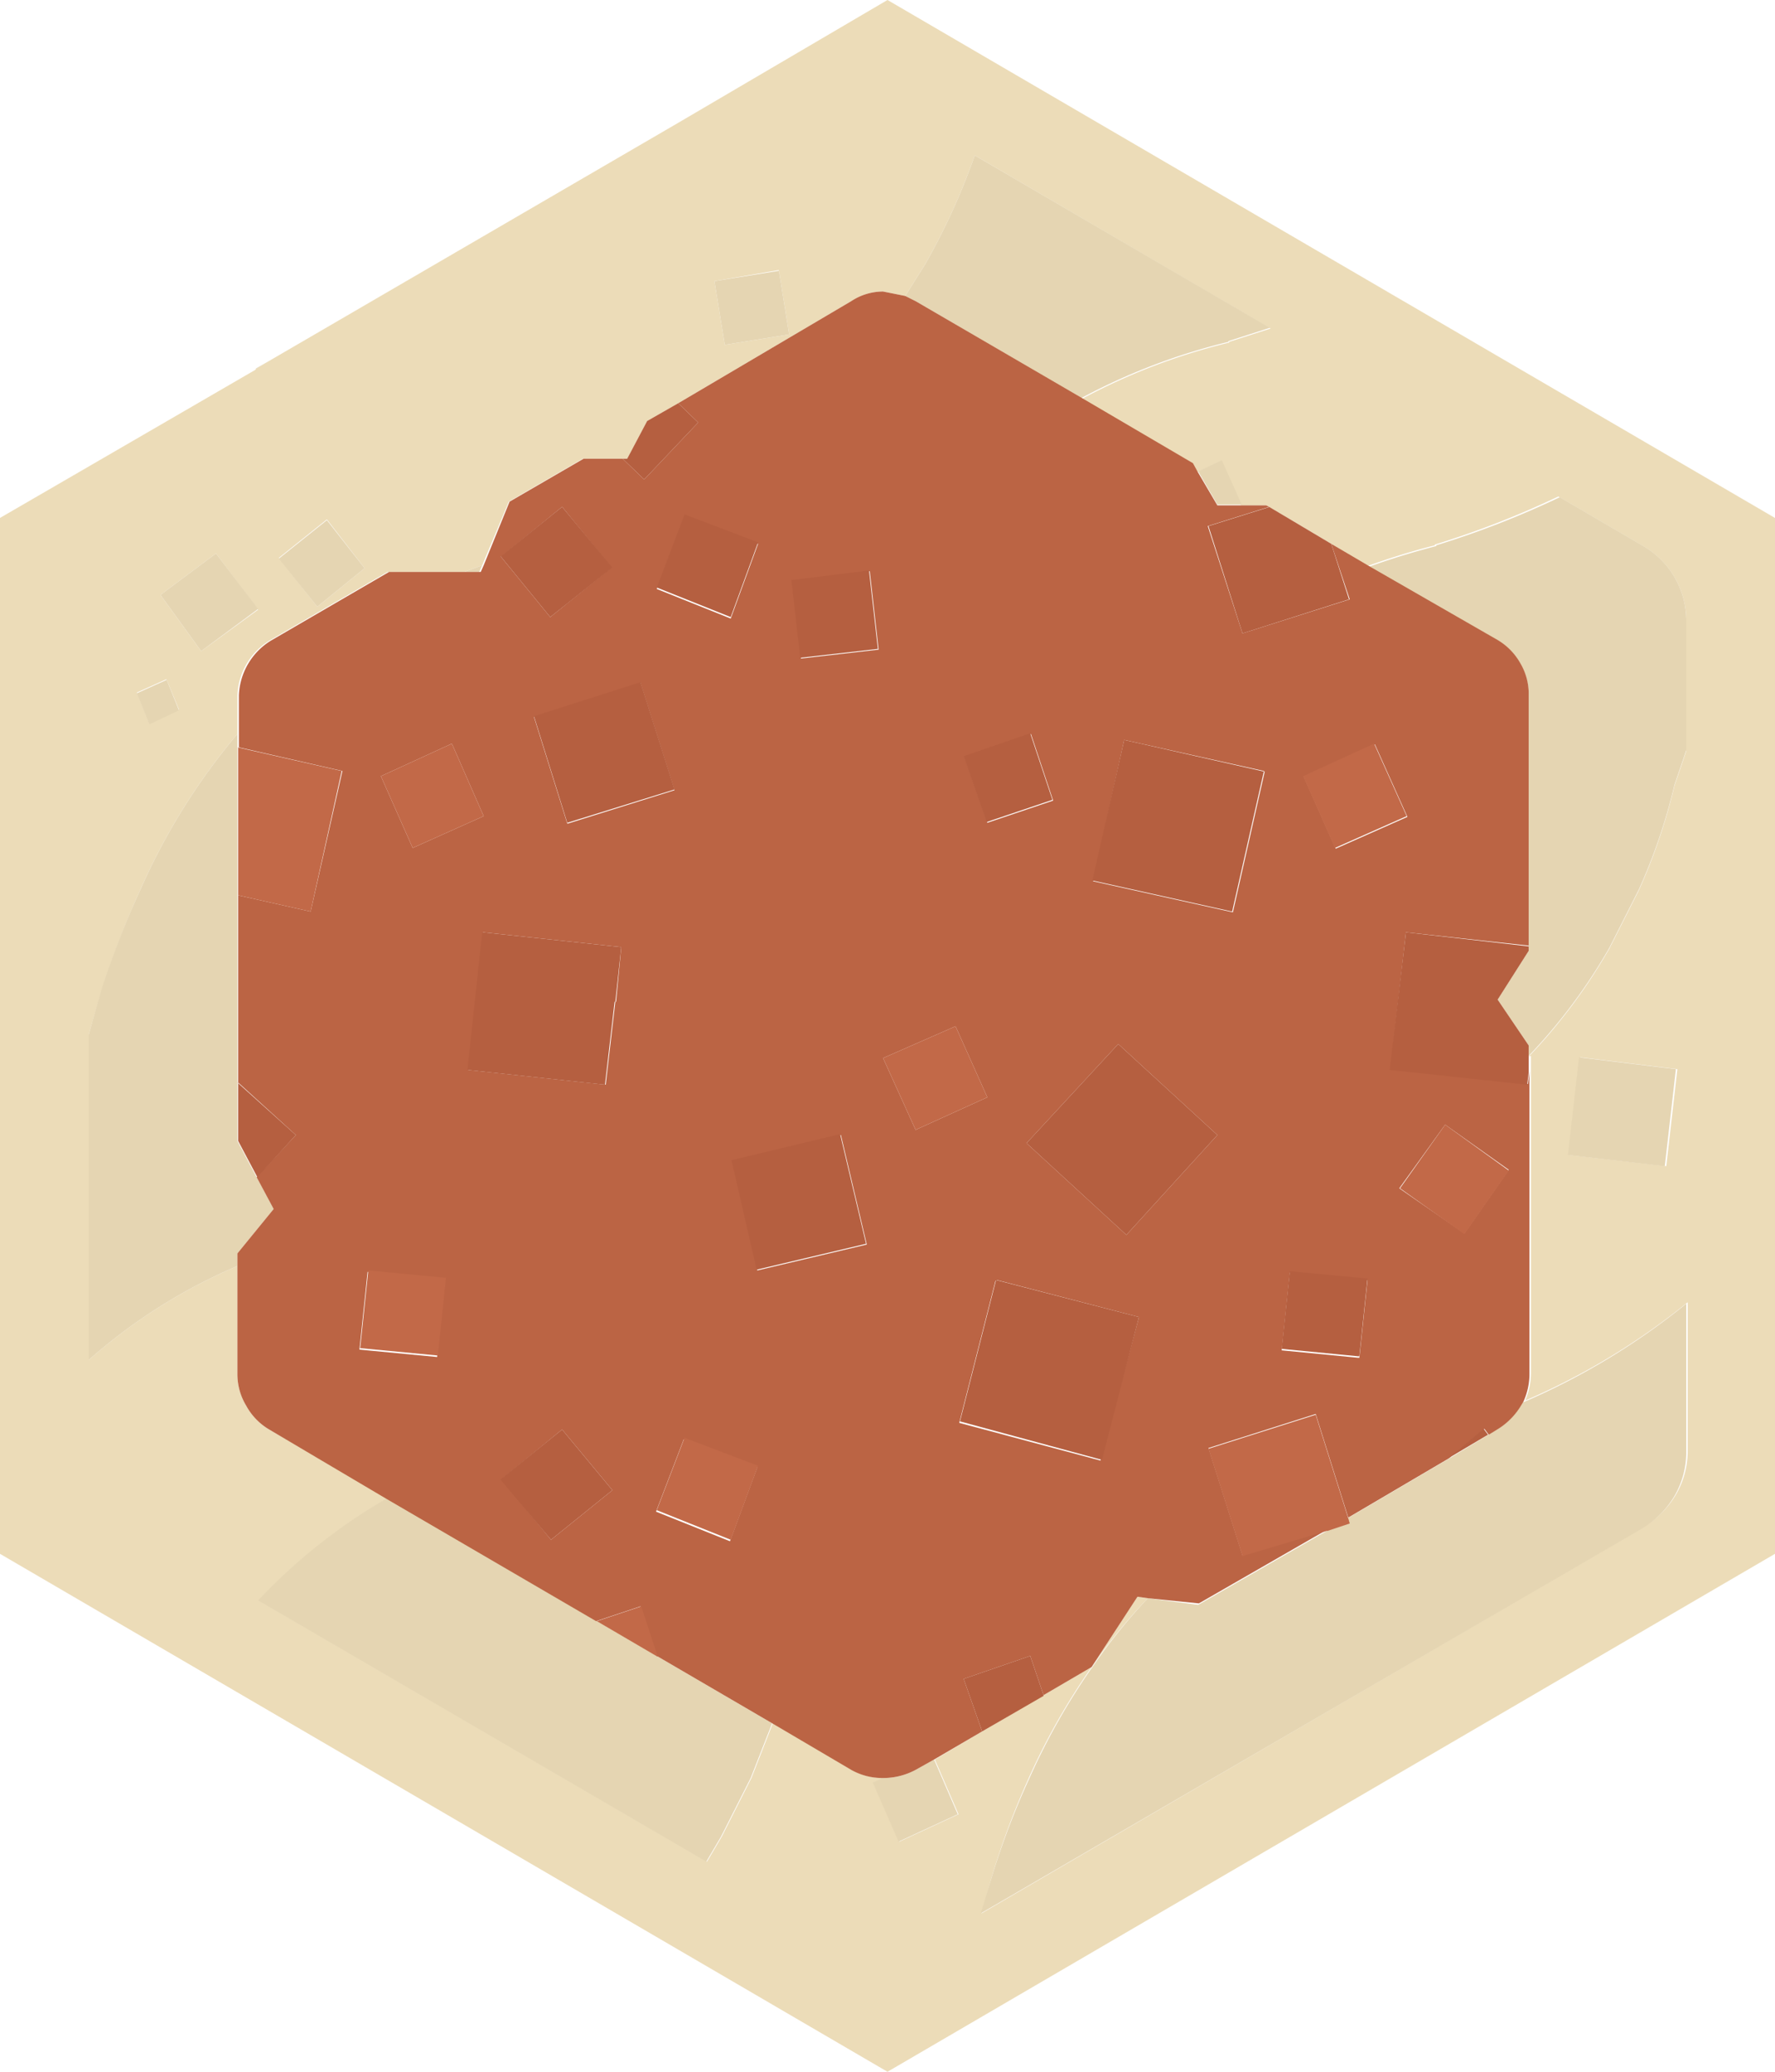 <svg xmlns="http://www.w3.org/2000/svg" viewBox="0 0 120 140"><defs><style>.cls-1{fill:#ecdcb8;}.cls-2{fill:#e5d5b2;}.cls-3{fill:#bb6444;}.cls-4{fill:#b55f40;}.cls-5{fill:#c26948;}.cls-6{fill:#e0d1af;}</style></defs><title>Asset 47</title><g id="Layer_2" data-name="Layer 2"><g id="Layer_1-2" data-name="Layer 1"><path class="cls-1" d="M17.3,24.9h.05l1-.6,27.5-16h0L60,0l60,35v70L60,140,0,105V35L17.25,25l.05-.05m86.05,46.45a37.63,37.63,0,0,0,5.45-7.3l2-3.95a39,39,0,0,0,2.4-7.05l.8-2.35V42a5.83,5.83,0,0,0-3-5.15h0l-5.65-3.3a61.49,61.49,0,0,1-8.35,3.25l0,.05c-1.57.4-3.08.87-4.55,1.4L90,36.75l-4.2-2.5-.2-.1H83.9l-1.35-3-1.6.75-.3-.55-7.5-4.4a41.85,41.85,0,0,1,9.95-3.8l0-.05,2.8-.9L65.9,10.5a44.83,44.83,0,0,1-3.35,7.35L61.2,20l-1.5-.3a3.9,3.9,0,0,0-2.15.65l-11.7,6.9-2.1,1.2L42.4,31h-3l-5,2.9L32.6,38.2l-1.2.45H26.2l-8,4.65A4.54,4.54,0,0,0,16.05,47v2.6A43.36,43.36,0,0,0,9.5,60.1,60.49,60.49,0,0,0,6.85,67L6,69.9v22a37.14,37.14,0,0,1,10.05-6.35v7.3a4.11,4.11,0,0,0,.6,2.15,4.18,4.18,0,0,0,1.55,1.6l8,4.65a38.12,38.12,0,0,0-8.7,6.9l30.3,17.65,1-1.7,2-3.95,1.45-3.7,5.35,3.15a4.28,4.28,0,0,0,2.1.55l-.65.3,1.75,4,4-1.85-1.6-3.7L66.4,117l4.15-2.45,3.25-1.9a45.23,45.23,0,0,0-4.25,7.5A53.62,53.62,0,0,0,67,127l-.65,2.3,44.75-26.1h0a6.35,6.35,0,0,0,2.2-2.2,5.89,5.89,0,0,0,.8-3v-10a46.74,46.74,0,0,1-11,6.65,4.56,4.56,0,0,0,.4-1.9V71.35m9.15,7.45.75-6.55-6.55-.8-.75,6.6,6.55.75M52.65,18.25,48.3,19,49,23.3l4.35-.7-.7-4.35m21.15,94.4,3.1-4.75.7.1a39.25,39.25,0,0,0-3.8,4.65M11.25,45.9l-2,.9.85,2.1,2-.95-.85-2.05M13.6,44l3.85-2.8L14.6,37.4l-3.75,2.8L13.6,44m7.85-3,3.2-2.6L22.1,35.1l-3.25,2.6L21.45,41"/><path class="cls-2" d="M21.45,41l-2.6-3.25,3.25-2.6,2.55,3.25L21.45,41m71.1-2.7c1.47-.53,3-1,4.55-1.4l0-.05a61.49,61.49,0,0,0,8.35-3.25l5.65,3.3h0A5.83,5.83,0,0,1,114,42v8.7l-.8,2.35a39,39,0,0,1-2.4,7.05l-2,3.95a37.63,37.63,0,0,1-5.45,7.3v-.7l-2.1-3.1,2.1-3.3V47a4.07,4.07,0,0,0-.55-2.1,4.26,4.26,0,0,0-1.55-1.6l-8.7-5M103,94.75a46.74,46.74,0,0,0,11-6.65v10a5.89,5.89,0,0,1-.8,3,6.35,6.35,0,0,1-2.2,2.2h0L66.3,129.3,67,127a53.62,53.62,0,0,1,2.6-6.85,45.23,45.23,0,0,1,4.25-7.5A39.25,39.25,0,0,1,77.6,108l3.4.45,8.7-5,1.5-.5-.1-.35,6.8-4L100.55,97h0l.65-.4A4.75,4.75,0,0,0,102.8,95l.15-.25M63.15,118.9l1.6,3.7-4,1.85-1.75-4,.65-.3h.05a4.63,4.63,0,0,0,2.2-.55l1.25-.7M52.2,116.45l-1.45,3.7-2,3.95-1,1.7-30.3-17.65a38.12,38.12,0,0,1,8.7-6.9L40.3,109.5l4.1,2.4,7.8,4.55M16.05,85.55A37.14,37.14,0,0,0,6,91.9v-22l.85-3A60.49,60.49,0,0,1,9.5,60.1a43.36,43.36,0,0,1,6.55-10.5V77.1l1.3,2.45L18.5,81.7l-2.45,3v.85M31.4,38.65l1.2-.45-.2.45h-1M61.2,20l1.35-2.15A44.83,44.83,0,0,0,65.9,10.5L85.85,22.15l-2.8.9,0,.05a41.85,41.85,0,0,0-9.95,3.8L61.9,20.35,61.2,20M81,31.85l1.6-.75,1.35,3H82.3L81,31.85M112.5,78.8,106,78.05l.75-6.6,6.55.8-.75,6.55M52.65,18.25l.7,4.35L49,23.3,48.3,19l4.35-.7M13.6,44,10.85,40.2l3.75-2.8,2.85,3.75L13.6,44M11.25,45.9,12.1,48l-2,.95-.85-2.1,2-.9"/><path class="cls-3" d="M92.55,38.25l8.7,5a4.26,4.26,0,0,1,1.55,1.6,4.07,4.07,0,0,1,.55,2.1V63.9L95.05,63,94,72.25l9.3,1,.1-.85v20.4a4.56,4.56,0,0,1-.4,1.9l-.15.25a4.75,4.75,0,0,1-1.55,1.6l-.65.4-.3-.4-2.4,2-6.8,4-2.2-7-7.25,2.3,2.3,7.25,5.75-1.75-8.7,5L77.6,108l-.7-.1-3.1,4.75-3.25,1.9-.9-2.65-4.5,1.55L66.4,117l-3.25,1.9-1.25.7a4.63,4.63,0,0,1-2.2.55h-.05a4.28,4.28,0,0,1-2.1-.55l-5.35-3.15-7.8-4.55-1.1-3.35-3,1-14.15-8.25L18.2,96.6A4.18,4.18,0,0,1,16.65,95a4.11,4.11,0,0,1-.6-2.15V84.7l2.45-3-1.15-2.15L20,76.7l-3.9-3.55V60.5L21,61.6l2.15-9.5-7-1.6V47a4.54,4.54,0,0,1,2.15-3.7l8-4.65h6.2l.2-.45,1.75-4.3,5-2.9H42.1l1.45,1.4,3.65-3.85-1.35-1.3,11.7-6.9a3.9,3.9,0,0,1,2.15-.65l1.5.3.7.35L73.15,26.9l7.5,4.4.3.55,1.35,2.3h3.3l.2.1-4.15,1.3L84,42.8l7.25-2.3L90,36.75l2.55,1.5M85.45,52.1,76,50l-2.1,9.55,9.45,2.1,2.15-9.5m-14.3,1.95-1.5-4.5-4.5,1.55,1.55,4.45,4.45-1.5m19.1,3.25,4.85-2.15-2.2-4.9-4.8,2.2,2.15,4.85m-44-22.55-1.9,5,5,2,1.85-5.05-5-1.9M33.85,37.6l3.35,4.1,4.15-3.35L38,34.25l-4.1,3.35M32.7,55.15l-2.15-4.9-4.8,2.2L27.9,57.3l4.8-2.15M58.6,84.1l-1.75-7.4H56.8l-7.3,1.75,1.7,7.4,7.4-1.75m.8-40.2-.6-5.3-5.25.65.6,5.25,5.25-.6m-21,11.75L45.6,53.4l-2.3-7.25-7.2,2.3,2.25,7.2M61.9,76.35l4.85-2.2-2.15-4.8L59.7,71.5l2.2,4.85m-28,23.6,3.35,4.1,4.15-3.35L38,96.6,33.85,100m-1.2-37-1,9.3,9.3,1,.65-5.6h.05L42,64l-9.35-1m-3.1,28.7.55-5.25-5.25-.5-.55,5.25,5.25.5m16.7,5.5-1.9,4.95,5,2,1.85-5-5-1.9m21.1-10.7-2.45,9.6,9.55,2.55L77,89l-9.6-2.5M97.7,76l-3.1,4.3L99,83.35l3-4.3L97.7,76m-10.5,10-.55,5.25,5.15.5h.1l.55-5.25-5.25-.5M75.6,70.55l-6.2,6.7,6.75,6.2L82.3,76.7l-6.7-6.15"/><path class="cls-4" d="M103.35,63.9v.35l-2.1,3.3,2.1,3.1v1.8l-.1.85-9.3-1,1.1-9.3,8.3.95m-32.8,50.65L66.4,117l-1.25-3.55,4.5-1.55.9,2.65M42.1,31h.3l1.35-2.55,2.1-1.2,1.35,1.3L43.55,32.4,42.1,31m43.7,3.25,4.2,2.5,1.2,3.75L84,42.8l-2.3-7.25,4.15-1.3M71.15,54.05l-4.45,1.5L65.15,51.1l4.5-1.55,1.5,4.5m14.3-1.95L83.3,61.6l-9.45-2.1L76,50l9.5,2.15M46.25,34.75l5,1.9L49.4,41.7l-5-2,1.9-5M33.85,37.6,38,34.25l3.4,4.1L37.2,41.7l-3.35-4.1m4.5,18-2.25-7.2,7.2-2.3,2.3,7.25-7.25,2.25m21-11.75-5.25.6-.6-5.25,5.25-.65.6,5.3m-.8,40.2-7.4,1.75-1.7-7.4,7.3-1.75h.05l1.75,7.4M32.65,63,42,64l-.4,3.7h-.05l-.65,5.6-9.3-1,1-9.3m1.2,37L38,96.6l3.4,4.1-4.15,3.35L33.85,100m33.5-13.5L77,89l-2.5,9.65L64.9,96.05l2.45-9.6m8.25-15.9,6.7,6.15-6.15,6.75-6.75-6.2,6.2-6.7M87.2,85.9l5.25.5-.55,5.25h-.1l-5.15-.5.55-5.25M97.9,98.55l2.4-2,.3.4h0L97.9,98.55M16.05,73.15,20,76.7l-2.6,2.85-1.3-2.45V73.15"/><path class="cls-5" d="M90.25,57.3,88.1,52.45l4.8-2.2,2.2,4.9L90.25,57.3M32.7,55.15,27.9,57.3l-2.15-4.85,4.8-2.2,2.15,4.9m29.2,21.2L59.7,71.5l4.9-2.15,2.15,4.8-4.85,2.2M46.25,97.15l5,1.9-1.85,5-5-2,1.9-4.95m-16.7-5.5-5.25-.5.55-5.25,5.25.5-.55,5.25M97.7,76l4.3,3.1-3,4.3-4.35-3.1L97.7,76m-8,27.45L84,105.15l-2.3-7.25,7.25-2.3,2.2,7,.1.35-1.5.5m-45.3,8.5-4.1-2.4,3-1,1.1,3.35M16.05,50.5l7.05,1.6L21,61.6l-4.9-1.1v-10"/><path class="cls-6" d="M17.3,24.9l1.05-.6-1,.6H17.3"/></g></g></svg>